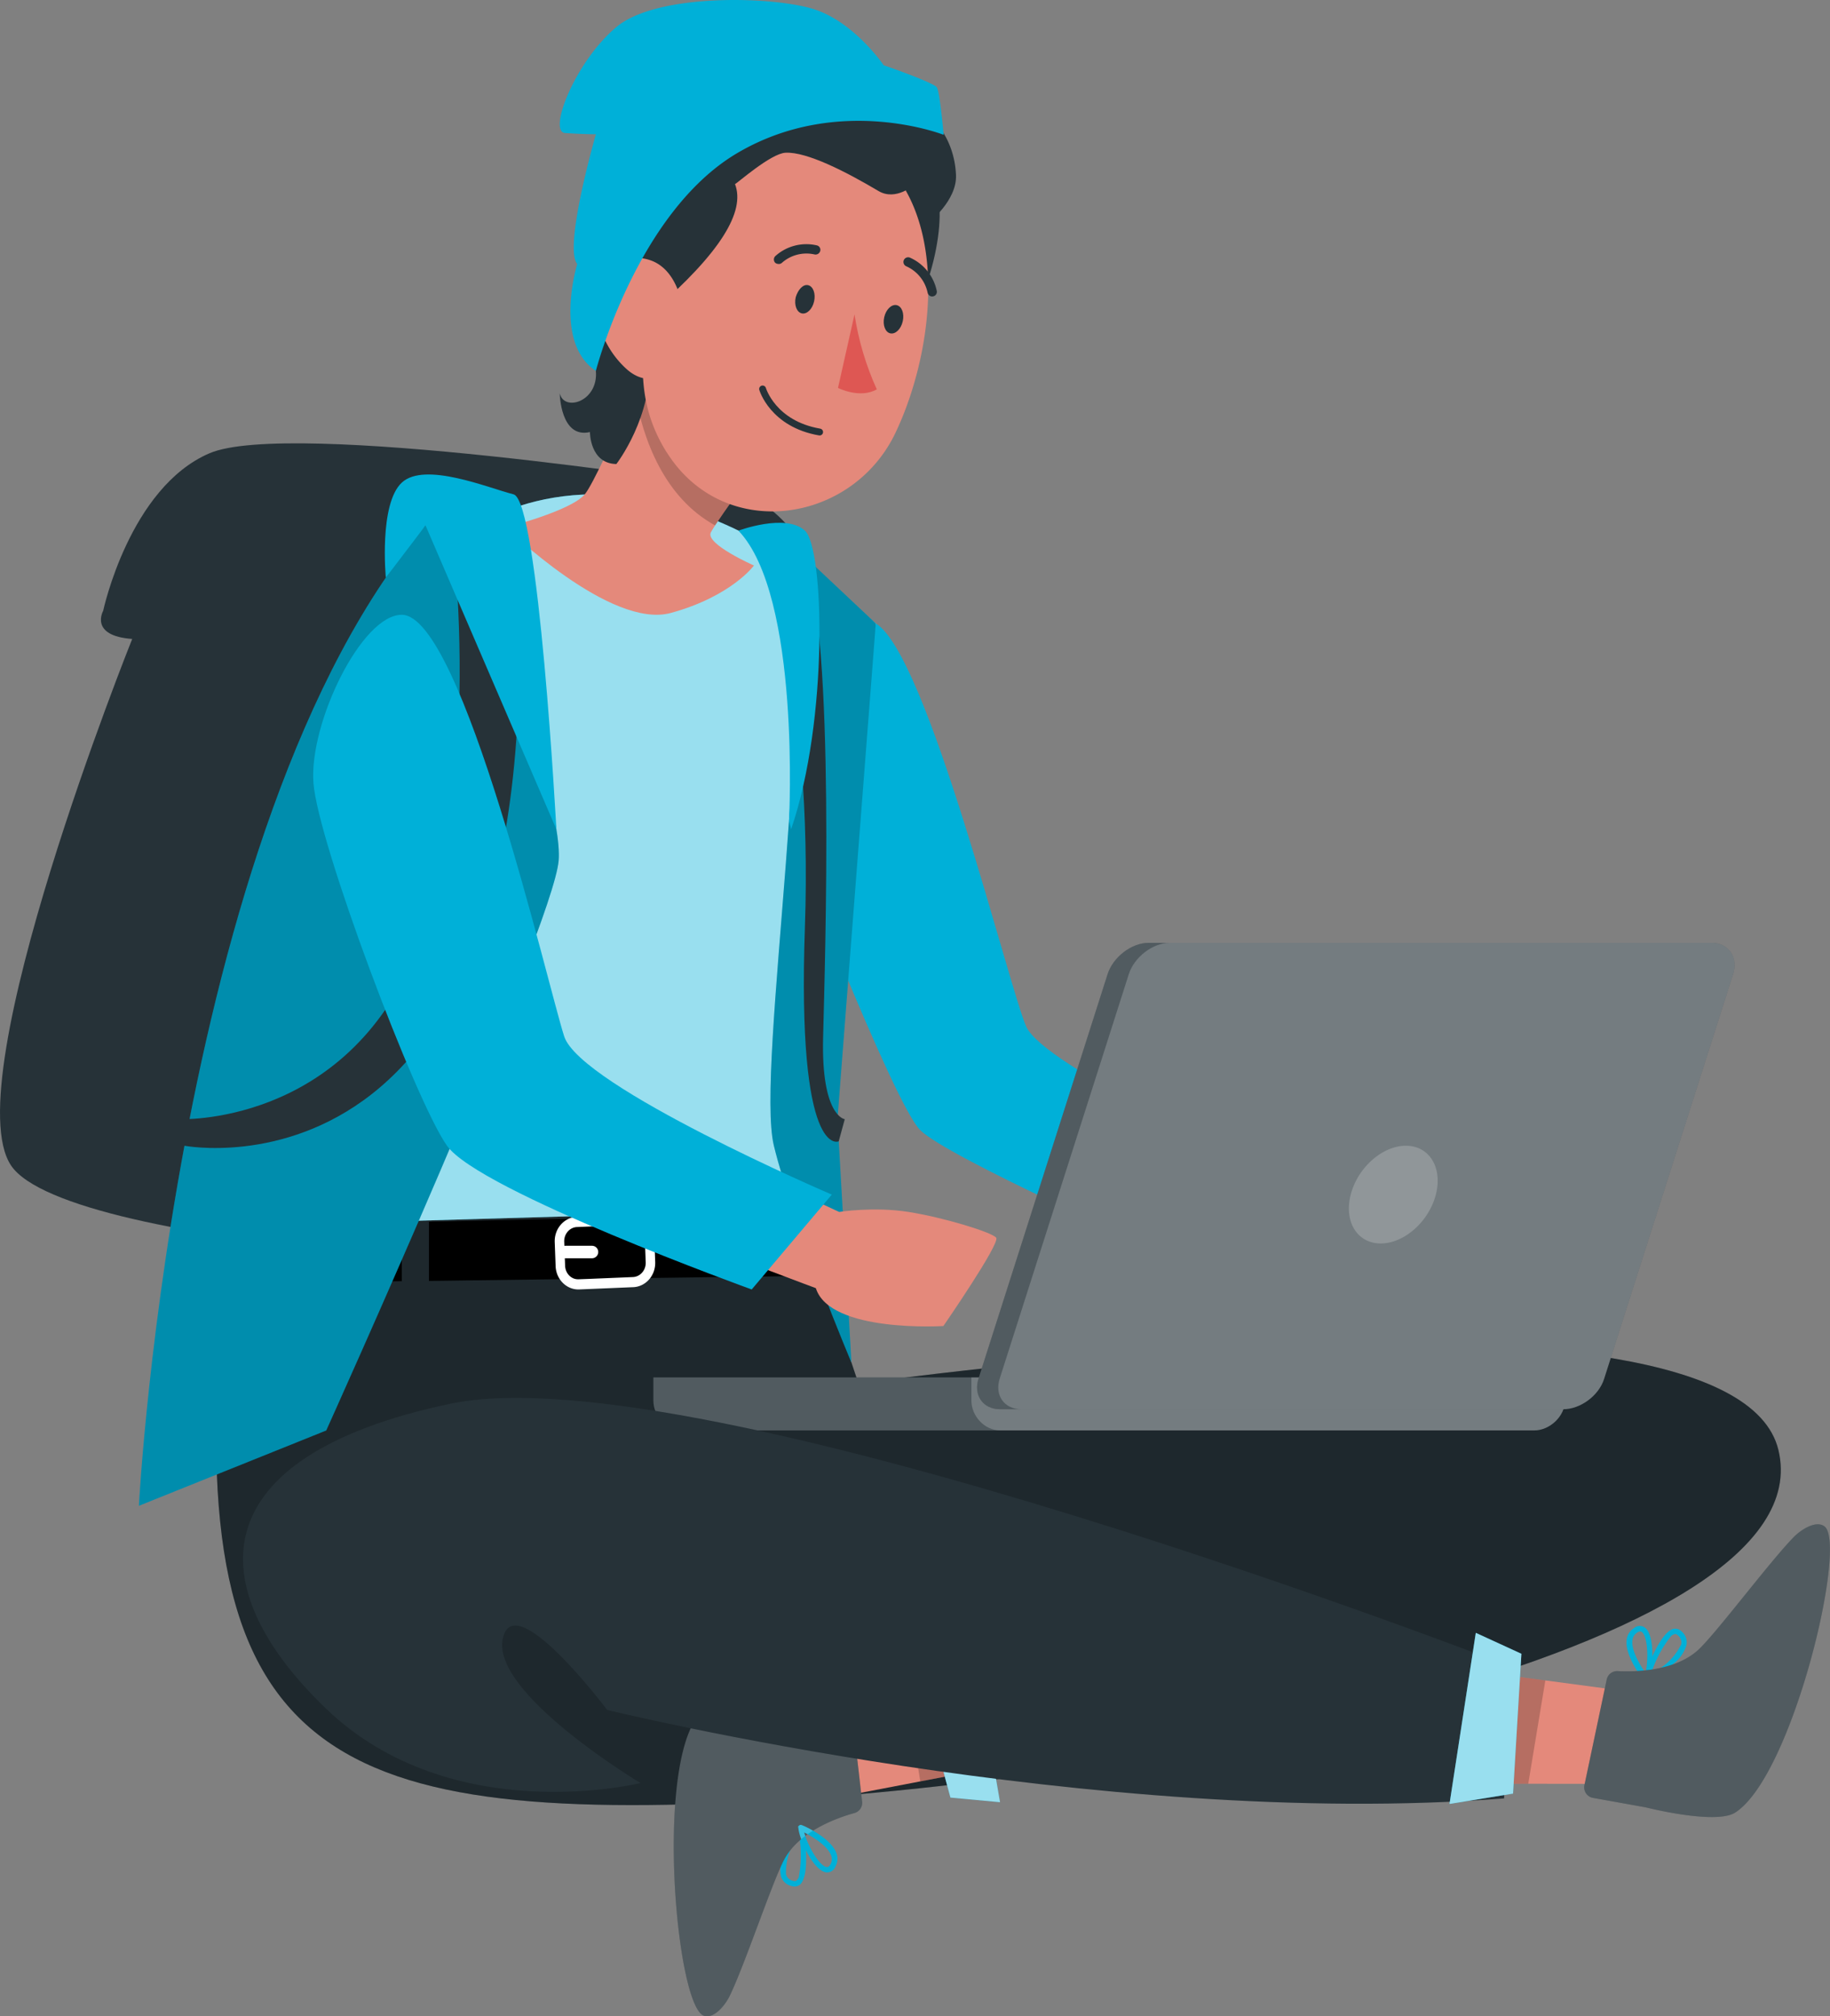 <svg xmlns="http://www.w3.org/2000/svg" xml:space="preserve" viewBox="0 0 148.34 163.43">
   <rect x="0" y="0" width="148.34" height="163.43" fill="#808080" stroke="none"/>
   <path
      fill="#263238"
      d="M57.421 39.261s-33.955-5.298-40.44-2.52c-6.487 2.78-8.618 12.772-8.618 12.772s-1.154 2.027 2.354 2.278c0 0-14.372 35.808-9.828 42.67 4.544 6.863 50.322 9.602 56.533 6.247 6.21-3.357 21.13-58.928 0-61.447z"
   ></path>
   <path
      fill="#e4897b"
      d="M77.421 73.38s4.494 10.437 5.508 11.887c1.015 1.45 23.382 11.741 23.382 11.741s2.71-.434 5.464 0c2.755.435 6.56 1.595 6.904 2.03.345.435-4.16 6.958-4.16 6.958s-8.937.555-10.044-2.984c0 0-22.416-8.323-25.025-10.498-2.61-2.175-9.857-15.075-9.857-15.075z"
   ></path>
   <path
      fill="#00b0d8"
      d="M70.991 50.536c4.2 2.503 10.781 29.475 12.193 32.672 1.413 3.197 18.581 10.989 18.581 10.989l-7.62 7.29s-17.366-7.69-19.558-9.888c-2.192-2.198-10.851-24.575-10.851-24.575z"
   ></path>
   <path
      fill="#263238"
      d="M69.591 112.16s70.828-10.17 74.567 5.37c3.953 16.434-52.917 27.516-86.907 28.676-33.99 1.158-43.769-6.308-38.308-48.308l45.853-.112z"
   ></path>
   <path
      d="M69.591 112.16s70.828-10.17 74.567 5.37c3.953 16.434-52.917 27.516-86.907 28.676-33.99 1.158-43.769-6.308-38.308-48.308l45.853-.112z"
      opacity=".2"
   ></path>
   <path
      fill="#00b0d8"
      d="M133.56 136.25a.218.218 0 0 1-.25-.013.174.174 0 0 1-.06-.21c.112-.378 1.237-3.647 2.376-3.99a.708.708 0 0 1 .678.199c.323.266.477.685.404 1.096a3.017 3.017 0 0 1-1.065 1.535c-.647.53-1.345.994-2.083 1.383zm.292-.627a4.875 4.875 0 0 0 2.422-2.334.742.742 0 0 0-.288-.748.244.244 0 0 0-.266-.078.763.763 0 0 0-.262.153 9.435 9.435 0 0 0-1.606 3.007z"
   ></path>
   <path
      fill="#00b0d8"
      d="M133.5 136.29a.185.185 0 0 1-.211-.062c-.106-.092-1.676-2.071-1.417-3.409.062-.335.257-.63.541-.819a.729.729 0 0 1 .906-.085c.821.58.721 3.23.318 4.235l-.029.1a.205.205 0 0 1-.108.04zm-.892-3.883a.833.833 0 0 0-.272.476c-.162.845.625 2.114 1.05 2.722.26-1.131.176-2.99-.305-3.325-.053-.027-.15-.104-.394.066z"
   ></path>
   <path
      fill="#e4897b"
      d="m109.164 134.06-.132 10.516 14.849.01 7.12.01.85-7.505-6.586-.879z"
   ></path>
   <path
      fill="#263238"
      d="m130.24 136.14-1.807 8.561a.865.865 0 0 0 .694 1.03l4.268.767s5.667 1.442 7.258.426c4.65-2.972 9.131-21.808 7.237-23.202-.693-.512-1.895.262-2.495.876-1.906 1.952-5.976 7.387-7.586 8.995-1.882 1.88-5.223 1.938-6.688 1.862a.859.859 0 0 0-.881.685z"
   ></path>
   <path opacity=".2" d="m109.164 134.06-.132 10.516 14.849.01 1.384-8.374z"></path>
   <path
      fill="#263238"
      d="M52.963 111.65v1.873c0 1.263 1.052 2.423 2.323 2.423h69.076c1.272 0 2.498-1.16 2.498-2.423v-1.873z"
   ></path>
   <path
      fill="#fff"
      opacity=".2"
      d="M52.963 111.65v1.873c0 1.263 1.052 2.423 2.323 2.423h69.076c1.272 0 2.498-1.16 2.498-2.423v-1.873z"
   ></path>
   <path
      fill="#fff"
      opacity=".2"
      d="M78.741 111.65v1.873c0 1.263 1.068 2.423 2.331 2.423h43.29c1.272 0 2.498-1.16 2.498-2.423v-1.873z"
   ></path>
   <path
      fill="#263238"
      d="M81.072 114.23h45.635c1.401 0 2.887-1.1 3.317-2.448l10.465-32.828c.43-1.35-.352-2.53-1.752-2.53H93.102c-1.401 0-2.887 1.181-3.317 2.53L79.319 111.74c-.43 1.348.353 2.49 1.753 2.49z"
   ></path>
   <g fill="#fff">
      <path
         opacity=".2"
         d="M81.072 114.23h45.635c1.401 0 2.887-1.1 3.317-2.448l10.465-32.828c.43-1.35-.352-2.53-1.752-2.53H93.102c-1.401 0-2.887 1.181-3.317 2.53L79.319 111.74c-.43 1.348.353 2.49 1.753 2.49z"
      ></path>
      <path
         opacity=".2"
         d="M82.791 114.23h43.917c1.401 0 2.887-1.1 3.317-2.448l10.465-32.828c.43-1.35-.352-2.53-1.752-2.53H94.82c-1.401 0-2.887 1.181-3.317 2.53L81.038 111.74c-.43 1.348.352 2.49 1.753 2.49z"
      ></path>
      <path
         opacity=".2"
         d="M109.49 96.831c-.564 2.187.525 3.96 2.43 3.96 1.906 0 3.907-1.772 4.47-3.96.563-2.187-.525-3.96-2.43-3.96-1.905 0-3.906 1.773-4.47 3.96zM130.24 136.14l-1.807 8.561a.865.865 0 0 0 .694 1.03l4.268.767s5.667 1.442 7.258.426c4.65-2.972 9.131-21.808 7.237-23.202-.693-.512-1.895.262-2.495.876-1.906 1.952-5.976 7.387-7.586 8.995-1.882 1.88-5.223 1.938-6.688 1.862a.859.859 0 0 0-.881.685z"
      ></path>
   </g>
   <g stroke-width=".99">
      <path
         d="m18.517 99.384 14.05-.303v4.768l-14.323.192zM66.648 103.404l-5.818.081v-5.02l4.283-.09zM34.77 103.829V99.03l24.232-.526v5z"
      ></path>
   </g>
   <path
      fill="#fff"
      d="m45.038 102.63-.072-1.946c-.04-1.084.756-2.001 1.773-2.044l4.383-.184c.488-.013.963.165 1.326.522.361.356.572.841.592 1.367l.071 1.946c.04 1.082-.755 2-1.772 2.043l-4.383.184-.073.002c-.985 0-1.806-.833-1.845-1.89zm6.27.885c.592-.025 1.056-.56 1.033-1.191l-.072-1.945a1.175 1.175 0 0 0-.345-.798 1.01 1.01 0 0 0-.773-.303l-4.383.183c-.593.025-1.056.56-1.033 1.191l.072 1.947c.023.632.514 1.13 1.118 1.1z"
   ></path>
   <path
      fill="#fff"
      d="M45.79 101.99h2.198a.505.505 0 0 0 0-1.01H45.79a.505.505 0 0 0 0 1.01z"
   ></path>
   <path
      fill="#00b0d8"
      d="M70.991 50.536s-5.526 34.932-3.218 47.425l-51.095 1.486s6.041-36.088 14.087-49.702c-.001-.001 13.347-22.287 40.226.79z"
   ></path>
   <path
      fill="#fff"
      d="M70.991 50.536s-5.526 34.932-3.218 47.425l-51.095 1.486s6.041-36.088 14.087-49.702c-.001-.001 13.347-22.287 40.226.79z"
      opacity=".6"
   ></path>
   <path
      fill="#e4897b"
      d="M41.014 42.754s8.475 8.28 13.369 6.928c4.904-1.342 6.733-3.843 6.733-3.843s-3.931-1.732-3.503-2.666c.049-.107.176-.302.35-.584 1.46-2.218 6.656-9.312 6.656-9.312l-11.15-6.246s-.915 2.15-2.033 4.72c-1.508 3.405-3.386 7.54-4.028 8.31-1.111 1.35-6.394 2.693-6.394 2.693z"
   ></path>
   <path
      d="M51.435 31.75c.7 3.931 2.413 8.572 6.53 10.839 1.459-2.218 6.654-9.312 6.654-9.312l-11.15-6.246s-.916 2.15-2.034 4.719z"
      opacity=".2"
   ></path>
   <path
      fill="#263238"
      d="M49.201 24.031s-1.116 3.534-.899 6.031c.218 2.498-2.58 3.342-2.93 1.821 0 0 .051 3.692 2.448 3.139 0 0-.013 2.55 2.142 2.592 0 0 3.009-3.868 2.681-8.657-.327-4.789-3.442-4.926-3.442-4.926zM68.4 11.78c-3.635 1.505-3.006 9.95 3.023 17.175 3.712-3.196 5.396-10.565 4.518-13.476-1.404-4.659-4.374-4.998-7.54-3.699z"
   ></path>
   <path
      fill="#e4897b"
      d="M73.698 32.34s0 .01-.01.026a25.297 25.297 0 0 1-1.159 2.837c-3.585 7.303-13.894 8.72-18.459 1.497-.018-.027-.035-.044-.053-.071-3.014-4.86-1.882-9.399-.624-17.264.249-1.668.882-3.247 1.855-4.628 3.442-4.914 10.21-6.11 15.124-2.667 5.984 4.156 5.626 13.555 3.326 20.27z"
   ></path>
   <path
      fill="#263238"
      d="M64.501 24.092c-.141.631.08 1.22.494 1.31.412.089.854-.342.996-.973.141-.63-.073-1.215-.482-1.313-.409-.099-.825.364-1.008.976zM71.675 25.711c-.141.631.08 1.22.494 1.31.412.089.863-.338 1.008-.978.144-.639-.08-1.219-.494-1.309-.412-.09-.867.346-1.008.977z"
   ></path>
   <path
      fill="#de5753"
      d="M69.267 25.484c.32 2.099.928 4.144 1.807 6.077-1.374.786-3.146-.117-3.146-.117z"
   ></path>
   <path
      fill="#263238"
      d="M63.048 21.389a.369.369 0 0 1-.224-.104.385.385 0 0 1 .037-.538 3.757 3.757 0 0 1 3.364-.854c.196.05.314.25.263.447l-.007.025a.393.393 0 0 1-.471.255 2.998 2.998 0 0 0-2.648.701.385.385 0 0 1-.314.068zM75.485 24.025a.393.393 0 0 1-.29-.287 3.023 3.023 0 0 0-1.712-2.145.384.384 0 0 1-.227-.49.385.385 0 0 1 .48-.23 3.793 3.793 0 0 1 2.195 2.692.375.375 0 0 1-.275.454l-.006.001a.432.432 0 0 1-.165.005z"
   ></path>
   <path
      fill="none"
      stroke="#263238"
      stroke-linecap="round"
      stroke-linejoin="round"
      stroke-miterlimit="10"
      stroke-width=".557"
      d="M61.817 31.529s.824 2.834 4.621 3.49"
   ></path>
   <path
      fill="#263238"
      d="M75.245 18.074s2.344-1.798 2.248-3.896c-.139-3.061-1.982-5.1-4.122-6.372-1.598-1.029-3.93-1.801-7.337-2.001-8.954-.528-13.825 2.159-15.358 6.944-.95 1.694-.927 4.84-.075 7.792l.01.055.004-.005c.507 1.731 1.291 3.389 2.339 4.63 5.446-4.732 7.48-8.072 6.626-10.3.174-.056 2.889-2.477 4.09-2.541 1.729-.093 4.936 1.553 7.536 3.1 1.422.845 2.888-.502 2.888-.502z"
   ></path>
   <path
      fill="#e4897b"
      d="M48.309 24.744a7.578 7.578 0 0 0 2.523 5.208c1.998 1.743 4.133.23 4.535-2.25.36-2.236-.25-5.84-2.713-6.628-2.461-.786-4.48 1.216-4.345 3.67z"
   ></path>
   <path
      fill="#00b0d8"
      d="M48.302 30.062s3.315-12.887 11.507-17.681c8.192-4.795 16.683-1.452 16.683-1.452s-.301-3.444-.55-3.843c-.25-.399-4.31-1.798-4.31-1.798S69.325 1.891 66.116.792c-3.21-1.099-12.813-1.399-16.152 1.4-3.34 2.796-5.572 8.491-4.157 8.591 1.415.1 2.496.1 2.496.1S45.66 20.03 46.79 21.4c0 0-1.966 6.365 1.512 8.663zM64.738 148.05a.22.22 0 0 1 .227-.105.173.173 0 0 1 .15.159c.079.385.604 3.802-.245 4.636a.71.71 0 0 1-.693.14 1.16 1.16 0 0 1-.867-.783 3.03 3.03 0 0 1 .228-1.854c.324-.77.726-1.505 1.2-2.193zm.032.69a4.867 4.867 0 0 0-1.056 3.194.74.74 0 0 0 .603.528c.093.04.202.018.273-.056a.764.764 0 0 0 .16-.256c.213-1.126.22-2.281.02-3.41z"
   ></path>
   <path
      fill="#e4897b"
      d="m66.497 138.263 1.566 7.384 6.535-1.253 15.95-3.04-3.203-10.02-14.08 4.676z"
   ></path>
   <path
      fill="#263238"
      d="m69.883 146.03-.993-8.694a.866.866 0 0 0-.984-.758l-4.29.622s-5.833.424-7.022 1.892c-3.471 4.29-1.766 23.576.471 24.3.82.265 1.714-.849 2.09-1.62 1.19-2.455 3.334-8.898 4.353-10.932 1.191-2.38 4.342-3.49 5.757-3.881a.857.857 0 0 0 .618-.93z"
   ></path>
   <path
      fill="#00b0d8"
      d="M64.771 147.98a.185.185 0 0 1 .216-.043c.137.03 2.448 1.054 2.841 2.357a1.26 1.26 0 0 1-.098.978.73.73 0 0 1-.762.497c-.996-.13-2.142-2.523-2.253-3.6l-.02-.102a.203.203 0 0 1 .076-.087zm2.597 3.022a.834.834 0 0 0 .02-.547c-.25-.824-1.538-1.581-2.198-1.92.298 1.122 1.237 2.729 1.82 2.8.059 0 .181.023.316-.241z"
   ></path>
   <g stroke-width=".99">
      <path opacity=".2" d="m74.598 144.394 15.95-3.04-3.203-10.02-14.08 4.676z"></path>
      <path fill="#00b0d8" d="m81.063 146.081-2.405-13.889-4.616 2.424 3 11.091z"></path>
      <path fill="#fff" opacity=".6" d="m81.063 146.081-2.405-13.889-4.616 2.424 3 11.091z"></path>
   </g>
   <path
      fill="#fff"
      opacity=".2"
      d="m69.883 146.03-.993-8.694a.866.866 0 0 0-.984-.758l-4.29.622s-5.833.424-7.022 1.892c-3.471 4.29-1.766 23.576.471 24.3.82.265 1.714-.849 2.09-1.62 1.19-2.455 3.334-8.898 4.353-10.932 1.191-2.38 4.342-3.49 5.757-3.881a.857.857 0 0 0 .618-.93z"
   ></path>
   <path
      fill="#263238"
      d="M122.52 135.11s-65.893-25.592-86.073-21.317c-20.179 4.276-20.274 14.838-10.045 24.682 10.228 9.845 25.515 6.052 25.515 6.052s-12.01-7.197-11.172-11.64 8.472 5.717 8.472 5.717 39.824 9.739 72.703 7.172z"
   ></path>
   <path fill="#00b0d8" d="m117.497 146.222 5.151-.838.677-11.333-3.697-1.697z"></path>
   <path fill="#fff" opacity=".6" d="m117.497 146.222 5.151-.838.677-11.333-3.697-1.697z"></path>
   <path
      fill="#00b0d8"
      d="M36.833 40.07s8.913 24.231 8.452 29.688c-.46 5.457-18.842 46.192-18.842 46.192l-15.184 6.104S14.414 62.14 36.833 40.07z"
   ></path>
   <path
      opacity=".2"
      d="M36.833 40.07s8.913 24.231 8.452 29.688c-.46 5.457-18.842 46.192-18.842 46.192l-15.184 6.104S14.414 62.14 36.833 40.07z"
   ></path>
   <path
      fill="#00b0d8"
      d="M69.016 110.44s-4.76-11.303-6.285-17.569c-1.524-6.266 3.803-38.434.94-49.223l7.32 6.888-3.107 40.184z"
   ></path>
   <path
      opacity=".2"
      d="M69.016 110.44s-4.76-11.303-6.285-17.569c-1.524-6.266 3.803-38.434.94-49.223l7.32 6.888-3.107 40.184z"
   ></path>
   <path
      fill="#263238"
      d="M14.952 92.871s31.6 6.074 26.605-51.667l-5.147-.453s3.135 21.94-2.628 36.293-19.37 13.675-19.37 13.675z"
   ></path>
   <path
      fill="#00b0d8"
      d="M45.1 67.222 34.493 42.589l-3.218 4.233s-.57-5.97 1.295-7.703c1.864-1.73 7.016.436 9.057.95 2.041.515 3.473 27.153 3.473 27.153z"
   ></path>
   <path
      fill="#263238"
      d="M61.817 44.026s4.094 12.109 3.43 31.089c-.665 18.98 2.74 17.399 2.74 17.399l.49-1.795s-1.914-.22-1.756-6.613c.157-6.394.988-32.2-1.476-38.977z"
   ></path>
   <path
      fill="#00b0d8"
      d="M63.957 66.522s.972-18.194-4.098-23.509c0 0 3.831-1.433 5.387 0 1.555 1.433 1.934 15.282-1.118 24.208"
   ></path>
   <path
      fill="#e4897b"
      d="M38.292 73.921s4.624 10.74 5.668 12.232c1.045 1.492 24.063 12.083 24.063 12.083s2.79-.447 5.623 0c2.834.447 6.75 1.641 7.104 2.089.354.447-4.28 7.16-4.28 7.16s-9.198.572-10.337-3.07c0 0-23.067-8.566-25.752-10.803-2.685-2.238-10.143-15.514-10.143-15.514z"
   ></path>
   <path
      fill="#00b0d8"
      d="M32.57 49.832c4.93.015 11.844 30.097 13.164 34.175 1.32 4.078 21.691 12.825 21.691 12.825l-6.492 7.689s-22.102-7.98-24.699-11.65c-2.597-3.669-10.466-24.58-10.827-29.41-.363-4.827 3.9-13.638 7.163-13.628z"
   ></path>
</svg>
